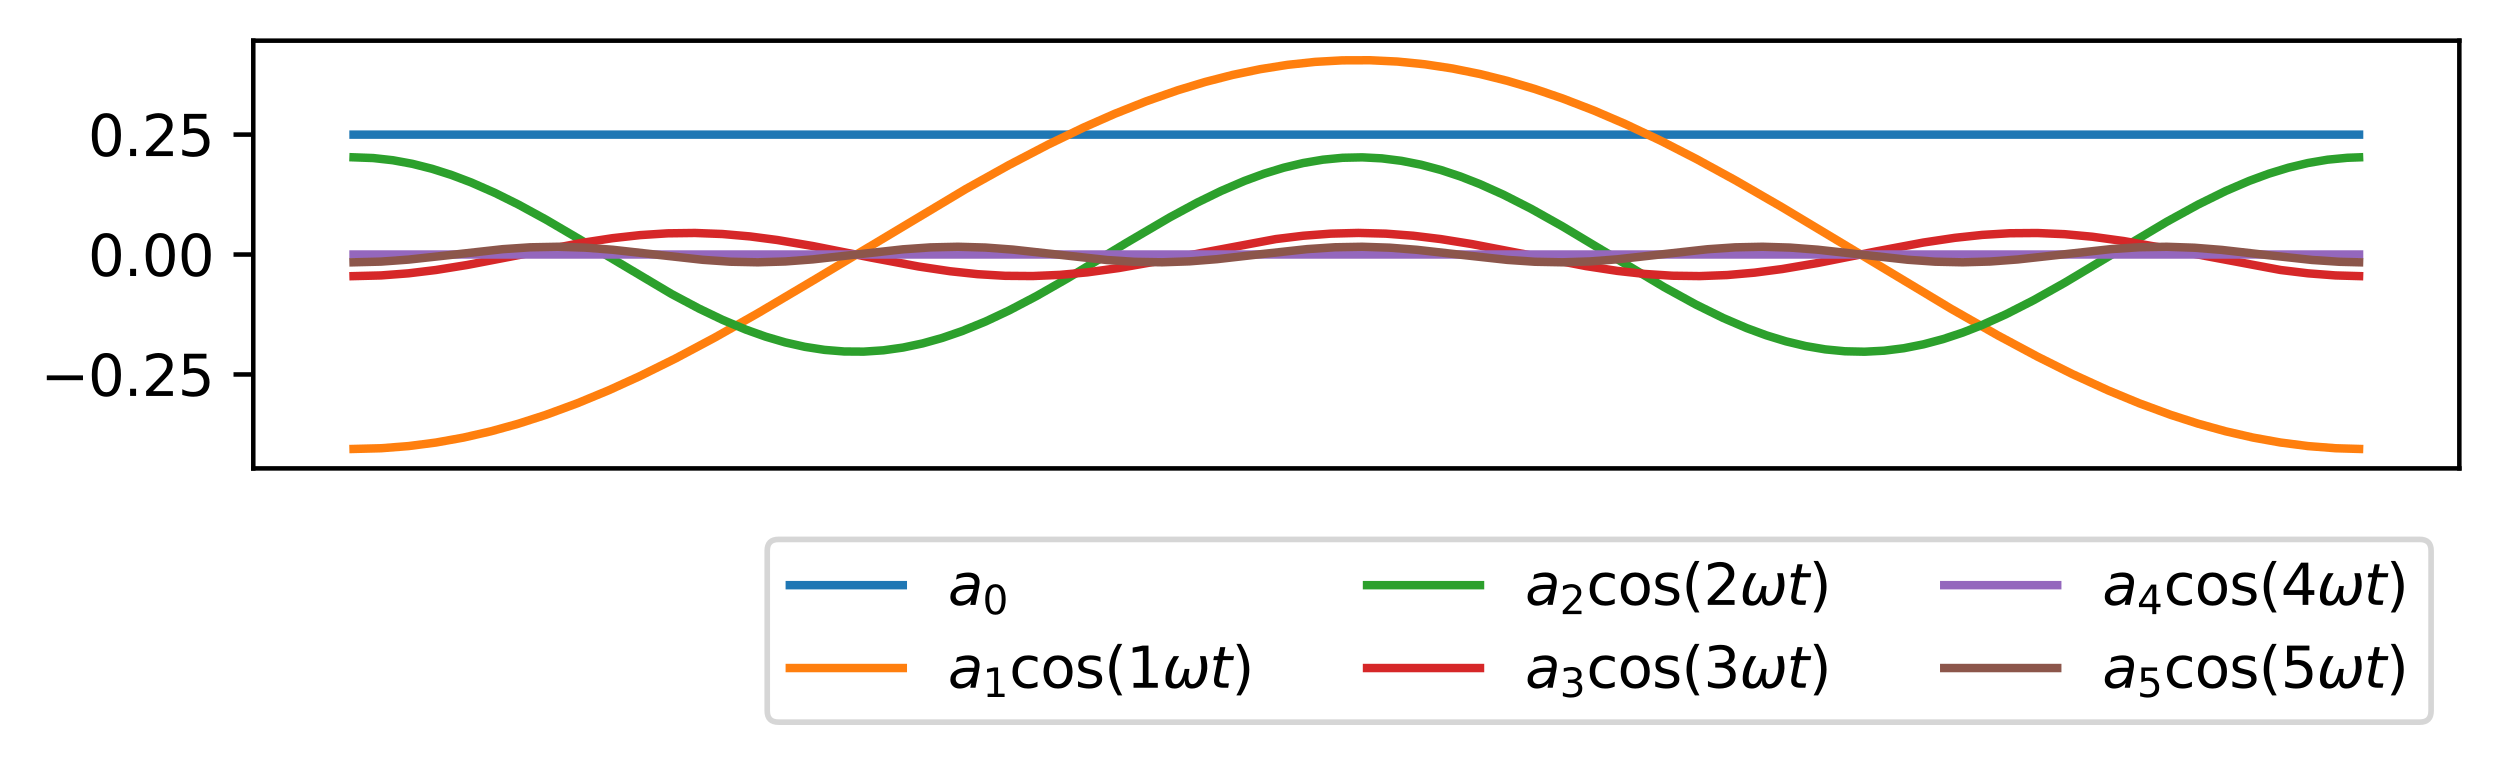 <?xml version="1.0" encoding="utf-8" standalone="no"?>
<!DOCTYPE svg PUBLIC "-//W3C//DTD SVG 1.1//EN"
  "http://www.w3.org/Graphics/SVG/1.1/DTD/svg11.dtd">
<svg xmlns:xlink="http://www.w3.org/1999/xlink" width="442.645pt" height="135.063pt" viewBox="0 0 442.645 135.063" xmlns="http://www.w3.org/2000/svg" version="1.1">
 <defs>
  <style type="text/css">*{stroke-linejoin: round; stroke-linecap: butt}</style>
 </defs>
 <g id="figure_1">
  <g id="patch_1">
   <path d="M 0 135.063 
L 442.645 135.063 
L 442.645 -0 
L 0 -0 
z
" style="fill: #ffffff"/>
  </g>
  <g id="axes_1">
   <g id="patch_2">
    <path d="M 44.845 82.934 
L 435.445 82.934 
L 435.445 7.2 
L 44.845 7.2 
z
" style="fill: #ffffff"/>
   </g>
   <g id="matplotlib.axis_1"/>
   <g id="matplotlib.axis_2">
    <g id="ytick_1">
     <g id="line2d_1">
      <defs>
       <path id="mc449f96171" d="M 0 0 
L -3.5 0 
" style="stroke: #000000; stroke-width: 0.8"/>
      </defs>
      <g>
       <use xlink:href="#mc449f96171" x="44.845" y="66.301" style="stroke: #000000; stroke-width: 0.8"/>
      </g>
     </g>
     <g id="text_1">
      <!-- −0.25 -->
      <g transform="translate(7.2 70.1) scale(0.1 -0.1)">
       <defs>
        <path id="DejaVuSans-2212" d="M 678 2272 
L 4684 2272 
L 4684 1741 
L 678 1741 
L 678 2272 
z
" transform="scale(0.016)"/>
        <path id="DejaVuSans-30" d="M 2034 4250 
Q 1547 4250 1301 3770 
Q 1056 3291 1056 2328 
Q 1056 1369 1301 889 
Q 1547 409 2034 409 
Q 2525 409 2770 889 
Q 3016 1369 3016 2328 
Q 3016 3291 2770 3770 
Q 2525 4250 2034 4250 
z
M 2034 4750 
Q 2819 4750 3233 4129 
Q 3647 3509 3647 2328 
Q 3647 1150 3233 529 
Q 2819 -91 2034 -91 
Q 1250 -91 836 529 
Q 422 1150 422 2328 
Q 422 3509 836 4129 
Q 1250 4750 2034 4750 
z
" transform="scale(0.016)"/>
        <path id="DejaVuSans-2e" d="M 684 794 
L 1344 794 
L 1344 0 
L 684 0 
L 684 794 
z
" transform="scale(0.016)"/>
        <path id="DejaVuSans-32" d="M 1228 531 
L 3431 531 
L 3431 0 
L 469 0 
L 469 531 
Q 828 903 1448 1529 
Q 2069 2156 2228 2338 
Q 2531 2678 2651 2914 
Q 2772 3150 2772 3378 
Q 2772 3750 2511 3984 
Q 2250 4219 1831 4219 
Q 1534 4219 1204 4116 
Q 875 4013 500 3803 
L 500 4441 
Q 881 4594 1212 4672 
Q 1544 4750 1819 4750 
Q 2544 4750 2975 4387 
Q 3406 4025 3406 3419 
Q 3406 3131 3298 2873 
Q 3191 2616 2906 2266 
Q 2828 2175 2409 1742 
Q 1991 1309 1228 531 
z
" transform="scale(0.016)"/>
        <path id="DejaVuSans-35" d="M 691 4666 
L 3169 4666 
L 3169 4134 
L 1269 4134 
L 1269 2991 
Q 1406 3038 1543 3061 
Q 1681 3084 1819 3084 
Q 2600 3084 3056 2656 
Q 3513 2228 3513 1497 
Q 3513 744 3044 326 
Q 2575 -91 1722 -91 
Q 1428 -91 1123 -41 
Q 819 9 494 109 
L 494 744 
Q 775 591 1075 516 
Q 1375 441 1709 441 
Q 2250 441 2565 725 
Q 2881 1009 2881 1497 
Q 2881 1984 2565 2268 
Q 2250 2553 1709 2553 
Q 1456 2553 1204 2497 
Q 953 2441 691 2322 
L 691 4666 
z
" transform="scale(0.016)"/>
       </defs>
       <use xlink:href="#DejaVuSans-2212"/>
       <use xlink:href="#DejaVuSans-30" x="83.789"/>
       <use xlink:href="#DejaVuSans-2e" x="147.412"/>
       <use xlink:href="#DejaVuSans-32" x="179.199"/>
       <use xlink:href="#DejaVuSans-35" x="242.822"/>
      </g>
     </g>
    </g>
    <g id="ytick_2">
     <g id="line2d_2">
      <g>
       <use xlink:href="#mc449f96171" x="44.845" y="45.067" style="stroke: #000000; stroke-width: 0.8"/>
      </g>
     </g>
     <g id="text_2">
      <!-- 0.00 -->
      <g transform="translate(15.58 48.866) scale(0.1 -0.1)">
       <use xlink:href="#DejaVuSans-30"/>
       <use xlink:href="#DejaVuSans-2e" x="63.623"/>
       <use xlink:href="#DejaVuSans-30" x="95.41"/>
       <use xlink:href="#DejaVuSans-30" x="159.033"/>
      </g>
     </g>
    </g>
    <g id="ytick_3">
     <g id="line2d_3">
      <g>
       <use xlink:href="#mc449f96171" x="44.845" y="23.832" style="stroke: #000000; stroke-width: 0.8"/>
      </g>
     </g>
     <g id="text_3">
      <!-- 0.25 -->
      <g transform="translate(15.58 27.632) scale(0.1 -0.1)">
       <use xlink:href="#DejaVuSans-30"/>
       <use xlink:href="#DejaVuSans-2e" x="63.623"/>
       <use xlink:href="#DejaVuSans-32" x="95.41"/>
       <use xlink:href="#DejaVuSans-35" x="159.033"/>
      </g>
     </g>
    </g>
   </g>
   <g id="line2d_4">
    <path d="M 62.6 23.832 
L 417.691 23.832 
L 417.691 23.832 
" clip-path="url(#p2bd565fa40)" style="fill: none; stroke: #1f77b4; stroke-width: 1.5; stroke-linecap: square"/>
   </g>
   <g id="line2d_5">
    <path d="M 62.6 79.491 
L 67.464 79.364 
L 72.328 78.984 
L 77.193 78.354 
L 82.057 77.479 
L 86.921 76.364 
L 91.785 75.019 
L 96.65 73.453 
L 102.209 71.407 
L 107.768 69.108 
L 113.327 66.577 
L 119.581 63.484 
L 126.53 59.785 
L 134.174 55.463 
L 143.902 49.7 
L 171.003 33.47 
L 178.647 29.213 
L 185.596 25.592 
L 191.85 22.582 
L 197.409 20.135 
L 202.968 17.928 
L 208.528 15.983 
L 213.392 14.51 
L 218.256 13.263 
L 223.12 12.25 
L 227.985 11.479 
L 232.849 10.956 
L 237.713 10.684 
L 242.577 10.666 
L 247.442 10.901 
L 252.306 11.389 
L 257.17 12.125 
L 262.034 13.104 
L 266.899 14.318 
L 271.763 15.759 
L 276.627 17.417 
L 282.186 19.56 
L 287.746 21.949 
L 294 24.901 
L 300.254 28.099 
L 307.203 31.893 
L 315.541 36.702 
L 327.355 43.8 
L 345.422 54.655 
L 353.761 59.402 
L 360.709 63.125 
L 366.963 66.246 
L 373.218 69.108 
L 378.777 71.407 
L 384.336 73.453 
L 389.2 75.019 
L 394.064 76.364 
L 398.929 77.479 
L 403.793 78.354 
L 408.657 78.984 
L 413.521 79.364 
L 417.691 79.489 
L 417.691 79.489 
" clip-path="url(#p2bd565fa40)" style="fill: none; stroke: #ff7f0e; stroke-width: 1.5; stroke-linecap: square"/>
   </g>
   <g id="line2d_6">
    <path d="M 62.6 27.854 
L 66.074 27.983 
L 69.549 28.37 
L 73.023 29.007 
L 76.498 29.886 
L 79.972 30.994 
L 83.447 32.313 
L 87.616 34.147 
L 91.785 36.218 
L 96.65 38.872 
L 102.904 42.541 
L 118.886 52.042 
L 123.751 54.63 
L 127.92 56.626 
L 132.089 58.372 
L 135.564 59.609 
L 139.038 60.627 
L 142.513 61.411 
L 145.987 61.949 
L 149.462 62.233 
L 152.936 62.259 
L 156.411 62.026 
L 159.885 61.538 
L 163.36 60.803 
L 166.834 59.831 
L 170.308 58.636 
L 174.478 56.936 
L 178.647 54.978 
L 183.511 52.426 
L 189.071 49.249 
L 199.494 42.96 
L 207.138 38.48 
L 212.002 35.858 
L 216.171 33.824 
L 220.341 32.033 
L 223.815 30.755 
L 227.29 29.692 
L 230.764 28.86 
L 234.239 28.272 
L 237.713 27.937 
L 241.188 27.859 
L 244.662 28.04 
L 248.137 28.477 
L 251.611 29.164 
L 255.086 30.09 
L 258.56 31.241 
L 262.034 32.6 
L 266.204 34.477 
L 271.068 36.953 
L 276.627 40.07 
L 284.966 45.067 
L 294.695 50.866 
L 300.254 53.916 
L 305.118 56.31 
L 309.287 58.1 
L 312.762 59.379 
L 316.236 60.442 
L 319.711 61.273 
L 323.185 61.861 
L 326.66 62.197 
L 330.134 62.274 
L 333.609 62.093 
L 337.083 61.656 
L 340.558 60.969 
L 344.032 60.043 
L 347.506 58.892 
L 350.981 57.533 
L 355.15 55.657 
L 360.015 53.181 
L 365.574 50.063 
L 373.912 45.067 
L 383.641 39.268 
L 389.2 36.218 
L 394.064 33.824 
L 398.234 32.033 
L 401.708 30.755 
L 405.183 29.692 
L 408.657 28.86 
L 412.132 28.272 
L 415.606 27.937 
L 417.691 27.859 
L 417.691 27.859 
" clip-path="url(#p2bd565fa40)" style="fill: none; stroke: #2ca02c; stroke-width: 1.5; stroke-linecap: square"/>
   </g>
   <g id="line2d_7">
    <path d="M 62.6 48.892 
L 67.464 48.766 
L 72.328 48.395 
L 77.193 47.805 
L 82.752 46.911 
L 90.396 45.442 
L 102.904 43.02 
L 108.463 42.17 
L 113.327 41.629 
L 118.191 41.315 
L 123.056 41.249 
L 127.92 41.435 
L 132.784 41.86 
L 137.648 42.498 
L 143.902 43.56 
L 154.326 45.628 
L 162.665 47.192 
L 168.224 48.024 
L 173.088 48.545 
L 177.952 48.836 
L 182.817 48.878 
L 187.681 48.668 
L 192.545 48.221 
L 198.104 47.457 
L 204.358 46.355 
L 225.9 42.329 
L 230.764 41.738 
L 235.629 41.368 
L 240.493 41.241 
L 245.357 41.368 
L 250.221 41.738 
L 255.086 42.329 
L 260.645 43.222 
L 268.289 44.692 
L 280.797 47.113 
L 286.356 47.963 
L 291.22 48.504 
L 296.084 48.819 
L 300.949 48.885 
L 305.813 48.699 
L 310.677 48.273 
L 315.541 47.636 
L 321.795 46.574 
L 332.219 44.505 
L 340.558 42.942 
L 346.117 42.11 
L 350.981 41.589 
L 355.845 41.298 
L 360.709 41.256 
L 365.574 41.465 
L 370.438 41.912 
L 375.997 42.676 
L 382.251 43.778 
L 403.793 47.805 
L 408.657 48.395 
L 413.521 48.766 
L 417.691 48.889 
L 417.691 48.889 
" clip-path="url(#p2bd565fa40)" style="fill: none; stroke: #d62728; stroke-width: 1.5; stroke-linecap: square"/>
   </g>
   <g id="line2d_8">
    <path d="M 62.6 45.067 
L 417.691 45.067 
L 417.691 45.067 
" clip-path="url(#p2bd565fa40)" style="fill: none; stroke: #9467bd; stroke-width: 1.5; stroke-linecap: square"/>
   </g>
   <g id="line2d_9">
    <path d="M 62.6 46.444 
L 67.464 46.319 
L 72.328 45.966 
L 79.277 45.202 
L 89.006 44.117 
L 93.87 43.788 
L 98.734 43.691 
L 103.599 43.844 
L 108.463 44.219 
L 115.412 44.999 
L 124.445 46.004 
L 129.31 46.339 
L 134.174 46.443 
L 139.038 46.297 
L 143.902 45.927 
L 150.851 45.151 
L 159.885 44.142 
L 164.749 43.801 
L 169.614 43.69 
L 174.478 43.829 
L 179.342 44.193 
L 186.291 44.965 
L 196.02 46.041 
L 200.884 46.358 
L 205.748 46.44 
L 210.612 46.273 
L 215.477 45.887 
L 223.12 45.016 
L 231.459 44.105 
L 236.323 43.782 
L 241.188 43.692 
L 246.052 43.852 
L 250.916 44.233 
L 258.56 45.101 
L 266.899 46.017 
L 271.763 46.346 
L 276.627 46.443 
L 281.492 46.289 
L 286.356 45.914 
L 293.305 45.134 
L 302.338 44.129 
L 307.203 43.794 
L 312.067 43.69 
L 316.931 43.836 
L 321.795 44.206 
L 328.744 44.982 
L 337.778 45.992 
L 342.642 46.333 
L 347.506 46.444 
L 352.371 46.305 
L 357.235 45.941 
L 364.184 45.168 
L 373.912 44.093 
L 378.777 43.776 
L 383.641 43.693 
L 388.505 43.86 
L 393.369 44.246 
L 401.013 45.117 
L 409.352 46.029 
L 414.216 46.352 
L 417.691 46.442 
L 417.691 46.442 
" clip-path="url(#p2bd565fa40)" style="fill: none; stroke: #8c564b; stroke-width: 1.5; stroke-linecap: square"/>
   </g>
   <g id="patch_3">
    <path d="M 44.845 82.934 
L 44.845 7.2 
" style="fill: none; stroke: #000000; stroke-width: 0.8; stroke-linejoin: miter; stroke-linecap: square"/>
   </g>
   <g id="patch_4">
    <path d="M 435.445 82.934 
L 435.445 7.2 
" style="fill: none; stroke: #000000; stroke-width: 0.8; stroke-linejoin: miter; stroke-linecap: square"/>
   </g>
   <g id="patch_5">
    <path d="M 44.845 82.934 
L 435.445 82.934 
" style="fill: none; stroke: #000000; stroke-width: 0.8; stroke-linejoin: miter; stroke-linecap: square"/>
   </g>
   <g id="patch_6">
    <path d="M 44.845 7.2 
L 435.445 7.2 
" style="fill: none; stroke: #000000; stroke-width: 0.8; stroke-linejoin: miter; stroke-linecap: square"/>
   </g>
   <g id="legend_1">
    <g id="patch_7">
     <path d="M 137.845 127.863 
L 428.445 127.863 
Q 430.445 127.863 430.445 125.863 
L 430.445 97.507 
Q 430.445 95.507 428.445 95.507 
L 137.845 95.507 
Q 135.845 95.507 135.845 97.507 
L 135.845 125.863 
Q 135.845 127.863 137.845 127.863 
z
" style="fill: #ffffff; opacity: 0.8; stroke: #cccccc; stroke-linejoin: miter"/>
    </g>
    <g id="line2d_10">
     <path d="M 139.845 103.605 
L 149.845 103.605 
L 159.845 103.605 
" style="fill: none; stroke: #1f77b4; stroke-width: 1.5; stroke-linecap: square"/>
    </g>
    <g id="text_4">
     <!-- $a_0$ -->
     <g transform="translate(167.845 107.105) scale(0.1 -0.1)">
      <defs>
       <path id="DejaVuSans-Oblique-61" d="M 3438 1997 
L 3047 0 
L 2472 0 
L 2578 531 
Q 2325 219 2001 64 
Q 1678 -91 1281 -91 
Q 834 -91 548 182 
Q 263 456 263 884 
Q 263 1497 752 1853 
Q 1241 2209 2100 2209 
L 2900 2209 
L 2931 2363 
Q 2938 2388 2941 2417 
Q 2944 2447 2944 2509 
Q 2944 2788 2717 2942 
Q 2491 3097 2081 3097 
Q 1800 3097 1504 3025 
Q 1209 2953 897 2809 
L 997 3341 
Q 1322 3463 1633 3523 
Q 1944 3584 2234 3584 
Q 2853 3584 3176 3315 
Q 3500 3047 3500 2534 
Q 3500 2431 3484 2292 
Q 3469 2153 3438 1997 
z
M 2816 1759 
L 2241 1759 
Q 1534 1759 1195 1570 
Q 856 1381 856 984 
Q 856 709 1029 553 
Q 1203 397 1509 397 
Q 1978 397 2328 733 
Q 2678 1069 2791 1631 
L 2816 1759 
z
" transform="scale(0.016)"/>
      </defs>
      <use xlink:href="#DejaVuSans-Oblique-61"/>
      <use xlink:href="#DejaVuSans-30" transform="translate(61.279 -16.406) scale(0.7)"/>
     </g>
    </g>
    <g id="line2d_11">
     <path d="M 139.845 118.283 
L 149.845 118.283 
L 159.845 118.283 
" style="fill: none; stroke: #ff7f0e; stroke-width: 1.5; stroke-linecap: square"/>
    </g>
    <g id="text_5">
     <!-- $a_1\cos(1\omega t)$ -->
     <g transform="translate(167.845 121.783) scale(0.1 -0.1)">
      <defs>
       <path id="DejaVuSans-31" d="M 794 531 
L 1825 531 
L 1825 4091 
L 703 3866 
L 703 4441 
L 1819 4666 
L 2450 4666 
L 2450 531 
L 3481 531 
L 3481 0 
L 794 0 
L 794 531 
z
" transform="scale(0.016)"/>
       <path id="DejaVuSans-63" d="M 3122 3366 
L 3122 2828 
Q 2878 2963 2633 3030 
Q 2388 3097 2138 3097 
Q 1578 3097 1268 2742 
Q 959 2388 959 1747 
Q 959 1106 1268 751 
Q 1578 397 2138 397 
Q 2388 397 2633 464 
Q 2878 531 3122 666 
L 3122 134 
Q 2881 22 2623 -34 
Q 2366 -91 2075 -91 
Q 1284 -91 818 406 
Q 353 903 353 1747 
Q 353 2603 823 3093 
Q 1294 3584 2113 3584 
Q 2378 3584 2631 3529 
Q 2884 3475 3122 3366 
z
" transform="scale(0.016)"/>
       <path id="DejaVuSans-6f" d="M 1959 3097 
Q 1497 3097 1228 2736 
Q 959 2375 959 1747 
Q 959 1119 1226 758 
Q 1494 397 1959 397 
Q 2419 397 2687 759 
Q 2956 1122 2956 1747 
Q 2956 2369 2687 2733 
Q 2419 3097 1959 3097 
z
M 1959 3584 
Q 2709 3584 3137 3096 
Q 3566 2609 3566 1747 
Q 3566 888 3137 398 
Q 2709 -91 1959 -91 
Q 1206 -91 779 398 
Q 353 888 353 1747 
Q 353 2609 779 3096 
Q 1206 3584 1959 3584 
z
" transform="scale(0.016)"/>
       <path id="DejaVuSans-73" d="M 2834 3397 
L 2834 2853 
Q 2591 2978 2328 3040 
Q 2066 3103 1784 3103 
Q 1356 3103 1142 2972 
Q 928 2841 928 2578 
Q 928 2378 1081 2264 
Q 1234 2150 1697 2047 
L 1894 2003 
Q 2506 1872 2764 1633 
Q 3022 1394 3022 966 
Q 3022 478 2636 193 
Q 2250 -91 1575 -91 
Q 1294 -91 989 -36 
Q 684 19 347 128 
L 347 722 
Q 666 556 975 473 
Q 1284 391 1588 391 
Q 1994 391 2212 530 
Q 2431 669 2431 922 
Q 2431 1156 2273 1281 
Q 2116 1406 1581 1522 
L 1381 1569 
Q 847 1681 609 1914 
Q 372 2147 372 2553 
Q 372 3047 722 3315 
Q 1072 3584 1716 3584 
Q 2034 3584 2315 3537 
Q 2597 3491 2834 3397 
z
" transform="scale(0.016)"/>
       <path id="DejaVuSans-28" d="M 1984 4856 
Q 1566 4138 1362 3434 
Q 1159 2731 1159 2009 
Q 1159 1288 1364 580 
Q 1569 -128 1984 -844 
L 1484 -844 
Q 1016 -109 783 600 
Q 550 1309 550 2009 
Q 550 2706 781 3412 
Q 1013 4119 1484 4856 
L 1984 4856 
z
" transform="scale(0.016)"/>
       <path id="DejaVuSans-Oblique-3c9" d="M 1369 -91 
Q 72 -91 434 1766 
Q 575 2500 1256 3500 
L 1875 3500 
Q 1231 2500 1088 1750 
Q 819 397 1519 397 
Q 2166 397 2478 2078 
L 3009 2078 
Q 2669 388 3316 397 
Q 4013 403 4275 1750 
Q 4419 2500 4169 3500 
L 4788 3500 
Q 5075 2500 4934 1766 
Q 4578 -94 3278 -91 
Q 2428 -88 2503 844 
Q 2194 -91 1369 -91 
z
" transform="scale(0.016)"/>
       <path id="DejaVuSans-Oblique-74" d="M 2706 3500 
L 2619 3053 
L 1472 3053 
L 1100 1153 
Q 1081 1047 1072 975 
Q 1063 903 1063 863 
Q 1063 663 1183 572 
Q 1303 481 1569 481 
L 2150 481 
L 2053 0 
L 1503 0 
Q 991 0 739 200 
Q 488 400 488 806 
Q 488 878 497 964 
Q 506 1050 525 1153 
L 897 3053 
L 409 3053 
L 500 3500 
L 978 3500 
L 1172 4494 
L 1747 4494 
L 1556 3500 
L 2706 3500 
z
" transform="scale(0.016)"/>
       <path id="DejaVuSans-29" d="M 513 4856 
L 1013 4856 
Q 1481 4119 1714 3412 
Q 1947 2706 1947 2009 
Q 1947 1309 1714 600 
Q 1481 -109 1013 -844 
L 513 -844 
Q 928 -128 1133 580 
Q 1338 1288 1338 2009 
Q 1338 2731 1133 3434 
Q 928 4138 513 4856 
z
" transform="scale(0.016)"/>
      </defs>
      <use xlink:href="#DejaVuSans-Oblique-61" transform="translate(0 0.125)"/>
      <use xlink:href="#DejaVuSans-31" transform="translate(61.279 -16.281) scale(0.7)"/>
      <use xlink:href="#DejaVuSans-63" transform="translate(108.55 0.125)"/>
      <use xlink:href="#DejaVuSans-6f" transform="translate(163.53 0.125)"/>
      <use xlink:href="#DejaVuSans-73" transform="translate(224.712 0.125)"/>
      <use xlink:href="#DejaVuSans-28" transform="translate(276.812 0.125)"/>
      <use xlink:href="#DejaVuSans-31" transform="translate(315.825 0.125)"/>
      <use xlink:href="#DejaVuSans-Oblique-3c9" transform="translate(379.448 0.125)"/>
      <use xlink:href="#DejaVuSans-Oblique-74" transform="translate(463.188 0.125)"/>
      <use xlink:href="#DejaVuSans-29" transform="translate(502.397 0.125)"/>
     </g>
    </g>
    <g id="line2d_12">
     <path d="M 242.045 103.605 
L 252.045 103.605 
L 262.045 103.605 
" style="fill: none; stroke: #2ca02c; stroke-width: 1.5; stroke-linecap: square"/>
    </g>
    <g id="text_6">
     <!-- $a_2\cos(2\omega t)$ -->
     <g transform="translate(270.045 107.105) scale(0.1 -0.1)">
      <use xlink:href="#DejaVuSans-Oblique-61" transform="translate(0 0.125)"/>
      <use xlink:href="#DejaVuSans-32" transform="translate(61.279 -16.281) scale(0.7)"/>
      <use xlink:href="#DejaVuSans-63" transform="translate(108.55 0.125)"/>
      <use xlink:href="#DejaVuSans-6f" transform="translate(163.53 0.125)"/>
      <use xlink:href="#DejaVuSans-73" transform="translate(224.712 0.125)"/>
      <use xlink:href="#DejaVuSans-28" transform="translate(276.812 0.125)"/>
      <use xlink:href="#DejaVuSans-32" transform="translate(315.825 0.125)"/>
      <use xlink:href="#DejaVuSans-Oblique-3c9" transform="translate(379.448 0.125)"/>
      <use xlink:href="#DejaVuSans-Oblique-74" transform="translate(463.188 0.125)"/>
      <use xlink:href="#DejaVuSans-29" transform="translate(502.397 0.125)"/>
     </g>
    </g>
    <g id="line2d_13">
     <path d="M 242.045 118.283 
L 252.045 118.283 
L 262.045 118.283 
" style="fill: none; stroke: #d62728; stroke-width: 1.5; stroke-linecap: square"/>
    </g>
    <g id="text_7">
     <!-- $a_3\cos(3\omega t)$ -->
     <g transform="translate(270.045 121.783) scale(0.1 -0.1)">
      <defs>
       <path id="DejaVuSans-33" d="M 2597 2516 
Q 3050 2419 3304 2112 
Q 3559 1806 3559 1356 
Q 3559 666 3084 287 
Q 2609 -91 1734 -91 
Q 1441 -91 1130 -33 
Q 819 25 488 141 
L 488 750 
Q 750 597 1062 519 
Q 1375 441 1716 441 
Q 2309 441 2620 675 
Q 2931 909 2931 1356 
Q 2931 1769 2642 2001 
Q 2353 2234 1838 2234 
L 1294 2234 
L 1294 2753 
L 1863 2753 
Q 2328 2753 2575 2939 
Q 2822 3125 2822 3475 
Q 2822 3834 2567 4026 
Q 2313 4219 1838 4219 
Q 1578 4219 1281 4162 
Q 984 4106 628 3988 
L 628 4550 
Q 988 4650 1302 4700 
Q 1616 4750 1894 4750 
Q 2613 4750 3031 4423 
Q 3450 4097 3450 3541 
Q 3450 3153 3228 2886 
Q 3006 2619 2597 2516 
z
" transform="scale(0.016)"/>
      </defs>
      <use xlink:href="#DejaVuSans-Oblique-61" transform="translate(0 0.125)"/>
      <use xlink:href="#DejaVuSans-33" transform="translate(61.279 -16.281) scale(0.7)"/>
      <use xlink:href="#DejaVuSans-63" transform="translate(108.55 0.125)"/>
      <use xlink:href="#DejaVuSans-6f" transform="translate(163.53 0.125)"/>
      <use xlink:href="#DejaVuSans-73" transform="translate(224.712 0.125)"/>
      <use xlink:href="#DejaVuSans-28" transform="translate(276.812 0.125)"/>
      <use xlink:href="#DejaVuSans-33" transform="translate(315.825 0.125)"/>
      <use xlink:href="#DejaVuSans-Oblique-3c9" transform="translate(379.448 0.125)"/>
      <use xlink:href="#DejaVuSans-Oblique-74" transform="translate(463.188 0.125)"/>
      <use xlink:href="#DejaVuSans-29" transform="translate(502.397 0.125)"/>
     </g>
    </g>
    <g id="line2d_14">
     <path d="M 344.245 103.605 
L 354.245 103.605 
L 364.245 103.605 
" style="fill: none; stroke: #9467bd; stroke-width: 1.5; stroke-linecap: square"/>
    </g>
    <g id="text_8">
     <!-- $a_4\cos(4\omega t)$ -->
     <g transform="translate(372.245 107.105) scale(0.1 -0.1)">
      <defs>
       <path id="DejaVuSans-34" d="M 2419 4116 
L 825 1625 
L 2419 1625 
L 2419 4116 
z
M 2253 4666 
L 3047 4666 
L 3047 1625 
L 3713 1625 
L 3713 1100 
L 3047 1100 
L 3047 0 
L 2419 0 
L 2419 1100 
L 313 1100 
L 313 1709 
L 2253 4666 
z
" transform="scale(0.016)"/>
      </defs>
      <use xlink:href="#DejaVuSans-Oblique-61" transform="translate(0 0.125)"/>
      <use xlink:href="#DejaVuSans-34" transform="translate(61.279 -16.281) scale(0.7)"/>
      <use xlink:href="#DejaVuSans-63" transform="translate(108.55 0.125)"/>
      <use xlink:href="#DejaVuSans-6f" transform="translate(163.53 0.125)"/>
      <use xlink:href="#DejaVuSans-73" transform="translate(224.712 0.125)"/>
      <use xlink:href="#DejaVuSans-28" transform="translate(276.812 0.125)"/>
      <use xlink:href="#DejaVuSans-34" transform="translate(315.825 0.125)"/>
      <use xlink:href="#DejaVuSans-Oblique-3c9" transform="translate(379.448 0.125)"/>
      <use xlink:href="#DejaVuSans-Oblique-74" transform="translate(463.188 0.125)"/>
      <use xlink:href="#DejaVuSans-29" transform="translate(502.397 0.125)"/>
     </g>
    </g>
    <g id="line2d_15">
     <path d="M 344.245 118.283 
L 354.245 118.283 
L 364.245 118.283 
" style="fill: none; stroke: #8c564b; stroke-width: 1.5; stroke-linecap: square"/>
    </g>
    <g id="text_9">
     <!-- $a_5\cos(5\omega t)$ -->
     <g transform="translate(372.245 121.783) scale(0.1 -0.1)">
      <use xlink:href="#DejaVuSans-Oblique-61" transform="translate(0 0.125)"/>
      <use xlink:href="#DejaVuSans-35" transform="translate(61.279 -16.281) scale(0.7)"/>
      <use xlink:href="#DejaVuSans-63" transform="translate(108.55 0.125)"/>
      <use xlink:href="#DejaVuSans-6f" transform="translate(163.53 0.125)"/>
      <use xlink:href="#DejaVuSans-73" transform="translate(224.712 0.125)"/>
      <use xlink:href="#DejaVuSans-28" transform="translate(276.812 0.125)"/>
      <use xlink:href="#DejaVuSans-35" transform="translate(315.825 0.125)"/>
      <use xlink:href="#DejaVuSans-Oblique-3c9" transform="translate(379.448 0.125)"/>
      <use xlink:href="#DejaVuSans-Oblique-74" transform="translate(463.188 0.125)"/>
      <use xlink:href="#DejaVuSans-29" transform="translate(502.397 0.125)"/>
     </g>
    </g>
   </g>
  </g>
 </g>
 <defs>
  <clipPath id="p2bd565fa40">
   <rect x="44.845" y="7.2" width="390.6" height="75.734"/>
  </clipPath>
 </defs>
</svg>
